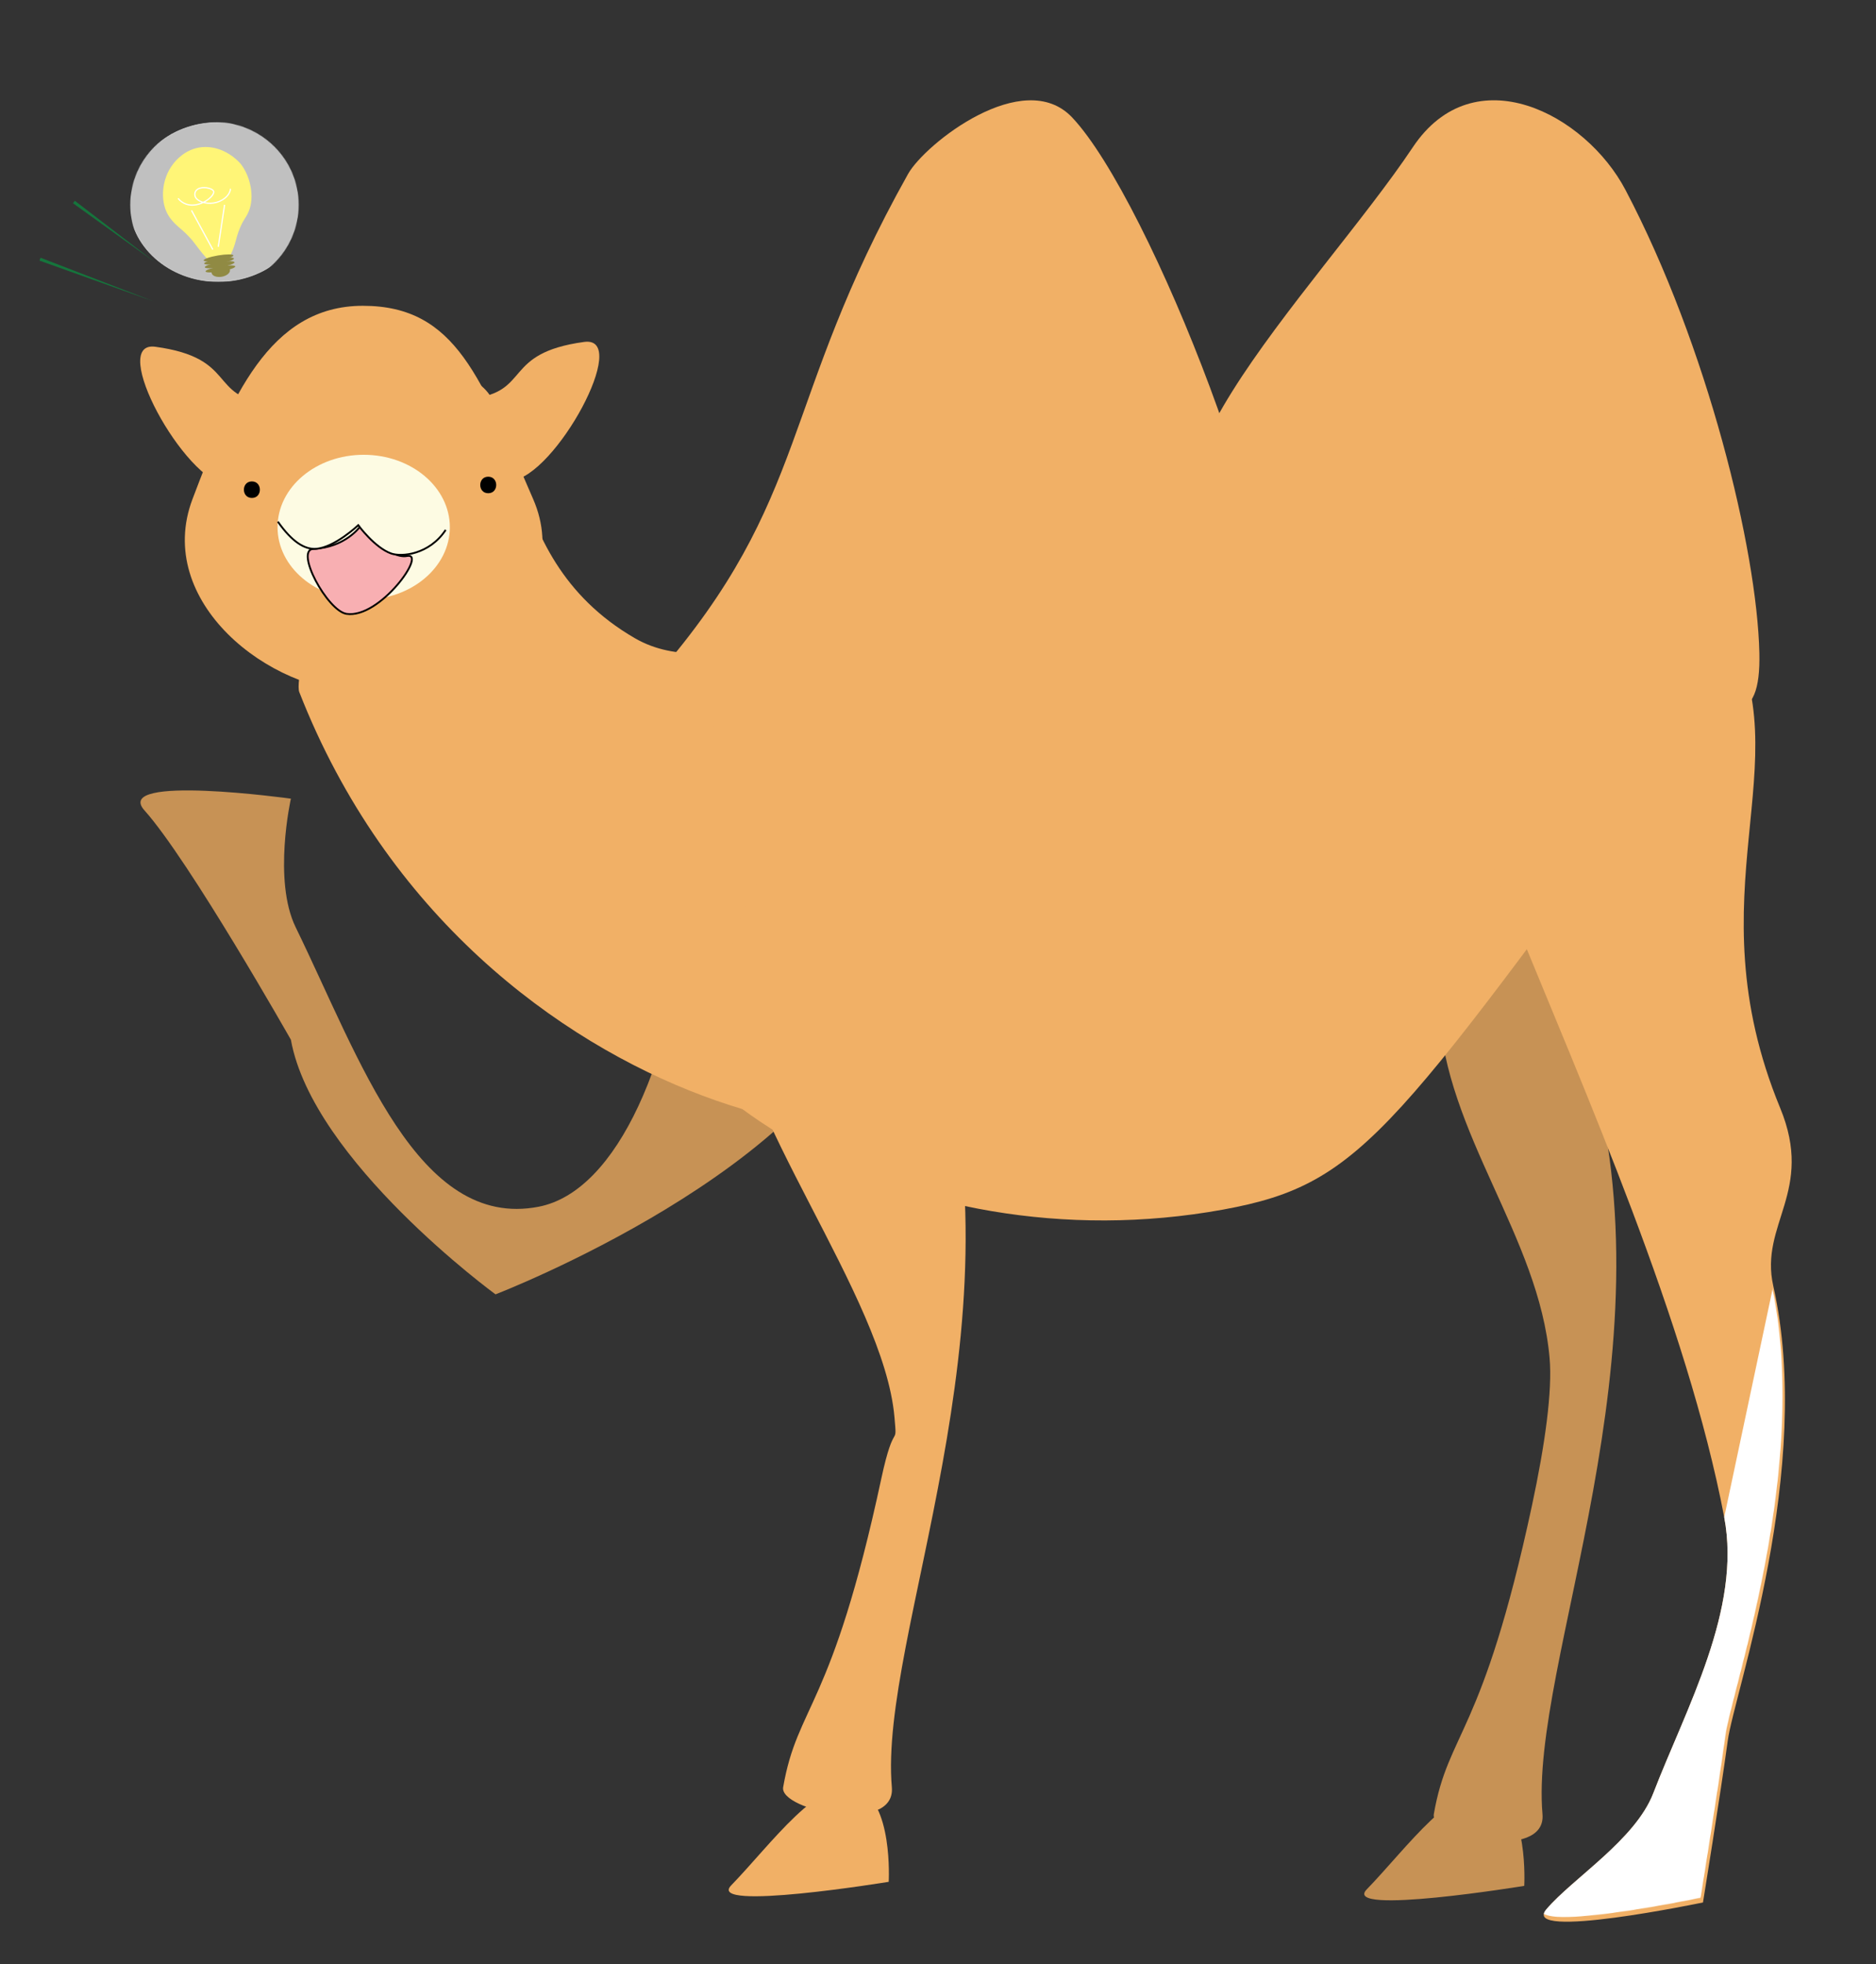 <?xml version="1.0" encoding="utf-8"?>
<!-- Generator: Adobe Illustrator 18.1.1, SVG Export Plug-In . SVG Version: 6.00 Build 0)  -->
<svg version="1.1" id="Layer_1" xmlns="http://www.w3.org/2000/svg" xmlns:xlink="http://www.w3.org/1999/xlink" x="0px" y="0px"
	 viewBox="0 0 3064 3208" enable-background="new 0 0 3064 3208" xml:space="preserve">
<rect x="0" y="0" width="3064" height="3208" fill="#333333" stroke="none"/>
<path fill="#C79255" d="M1126.4,1462.3c-24.2,265-117.1,483.2-246.6,508.4c-197.7,38.4-292-241.3-396.9-456.4
	c-37.6-77.1-7.8-210-7.8-210s-292.7-40.6-239.1,19.2c73.1,81.6,239.1,374.5,239.1,374.5c35.6,197.9,334.2,415.8,334.2,415.8
	s536.2-206.3,618.8-495.2"/>
<path fill="#C79255" d="M2350.3,1648.6c10.7,203.6,163.2,370.8,180.6,569.3c4.7,53.6-7.3,140.5-28.9,241.3
	c-81.1,377.6-136.5,367.5-160.2,503.5c-6.6,38.2,184.3,77.9,177.5,0c-21.5-246.7,216.6-750.2,75.7-1232.2
	c-48.2-165-178.7-342.5-225.8-322.2C2338.4,1421.7,2343.7,1521.8,2350.3,1648.6z"/>
<path fill="#C79255" d="M2437.2,2927.3c-61.1-20.4-138.9,90.1-205,158.3c-41.9,43.2,257.3-5.8,257.3-5.8S2497,2947.3,2437.2,2927.3z
	"/>
<path fill="#F1B066" d="M1445.9,1063.6c120,99,103,253.9,114.5,417.6c3.9,55.8-26.2,148.3,0,270.3c43,200.2-786.2,108-1071.6-621.3
	c-11.5-29.5,69.8-340.5,181.6-422c75.8-55.2,31-97.4,84.9-90.9c113.7,13.7,42,286.7,281.9,425.1
	C1170.1,1119.1,1351.7,985.9,1445.9,1063.6z"/>
<path fill="#F1B066" d="M870.8,815.1c71.7,164.5-124.6,315.8-278.2,315.8s-341.3-149-278.2-315.8C375.9,652.7,439,499.4,592.6,499.4
	S785.6,619.7,870.8,815.1z"/>
<ellipse fill="#FDFBE3" cx="594" cy="861" rx="140.7" ry="118.3"/>
<path fill="#F1B066" d="M2796.5,1139.2c-520.9,706.7-564.2,793.4-799,836.2c-518.1,94.3-1018.7-201.8-1018.7-568.5
	c0-159.5,201.9-212.1,250.8-275c265.1-341,631.1-393,702.6-388.9C2342.2,766.1,3014.3,843.9,2796.5,1139.2z"/>
<path d="M411.4,786.2c-17.4,0-17.4,27,0,27C428.8,813.3,428.8,786.2,411.4,786.2z"/>
<path d="M797.4,778.5c-17.4,0-17.4,27,0,27C814.8,805.5,814.8,778.5,797.4,778.5z"/>
<path fill="#F1B066" d="M1190.1,1616.1c10.7,203.6,253.4,499.9,270.8,698.3c4.7,53.6,0,0-21.6,100.8
	c-81.1,377.6-136.5,367.5-160.2,503.5c-6.6,38.2,184.3,77.9,177.5,0c-21.5-246.7,216.6-750.2,75.7-1232.2
	c-48.2-165-178.7-342.5-225.8-322.2C1275.7,1377.7,1183.4,1489.3,1190.1,1616.1z"/>
<path fill="#F1B066" d="M768.8,651.1c99.6-10.6,50.3-74.3,185.3-92.7c78-10.6-47.2,220-118.9,226.5
	C786.9,789.2,666.7,662,768.8,651.1z"/>
<path fill="#F8AFB2" stroke="#000000" stroke-width="3" stroke-miterlimit="10" d="M512.1,896.3c-31.5,1.4,22.7,101.5,53.9,106.2
	c54.5,8.2,132.3-101.2,98.6-94.5c-29.1,5.8-76.7-47.8-76.7-47.8S563.8,894.1,512.1,896.3z"/>
<path fill="#FDFBE3" stroke="#000000" stroke-width="3" stroke-miterlimit="10" d="M453.8,851.9c23.7,33.8,44.2,45.4,61.8,44.4
	c30.7-1.8,69.5-38.6,69.5-38.6s27.1,37,54,46.3c16.5,5.7,61.8,2.2,88.8-38.6"/>
<path fill="#F1B066" d="M439,659c-99.6-10.6-50.3-74.3-185.3-92.7c-78-10.6,47.2,220,118.9,226.5C420.9,797.2,541.1,670,439,659z"/>
<path fill="#F1B066" d="M2044.9,904.5C1763.5,850,2153,472.2,2307.4,240.6c100.2-150.3,282.2-54.5,347.4,69.5
	c134.1,254.8,214.9,587.9,218.7,756.2C2879,1309.5,2669.9,1025.6,2044.9,904.5z"/>
<g>
	<g>
		<path fill="#FFCB15" d="M1807.4,915.6c12.4,35,17,77.5,13.2,121.1c-20.5-28.8-51.8-40.3-83.5-30.5c-8.9,2.8-18.5,7.1-26.3,3.2
			c-7-3.5-11.3-12.9-15.7-21.3c-17.5-33.4-43.5-55.9-73.3-63.5c12.3-23.2,42.3-40.4,57.3-60c9-11.7,17.9-10.3,28.8-14.5
			c44.5-17,45.2,74.1,89.8,57.2"/>
		<g>
			<path fill="#FFCB15" d="M1805,916.2c13.5,38.5,16.6,80,13.1,120.4c1.6-0.4,3.1-0.8,4.7-1.3c-18.6-25.8-48.6-40.5-80.4-33.2
				c-9,2-21,9.4-30.2,5.1c-7.8-3.6-11.4-14.1-15.2-21.2c-7.9-14.8-17.9-28.5-30.4-39.8c-12.6-11.3-27.5-19.8-44-24.2
				c0.5,1.2,1,2.4,1.5,3.7c11-20.2,31.2-33.1,47.3-48.8c7.7-7.5,13.1-17.3,23.9-20.6c4.5-1.4,9-2.3,13.4-3.9c3.2-1.1,6.4-2,9.8-2
				c11.8-0.1,19.8,10.2,25.8,19.1c6.8,10.2,12.4,21.5,20.6,30.8c9,10,20.7,14.1,33.6,9.4c3-1.1,1.7-5.9-1.3-4.8
				c-27.4,10-39.2-25.5-51.9-42.5c-6.5-8.8-15.2-17-26.8-16.9c-7.7,0-15.5,3.5-22.8,5.6c-4.4,1.2-8.6,2.9-12.3,5.8
				c-4.4,3.4-7.4,8.1-11.1,12.1c-17.1,18.4-40.2,31.8-52.5,54.4c-0.8,1.4-0.1,3.3,1.5,3.7c31.7,8.3,55.8,32.6,71,60.9
				c3.7,6.9,6.8,14.7,12.5,20.2c5.4,5.3,12.3,6.1,19.5,4.6c8.6-1.8,16.5-5.5,25.2-6.8c8-1.1,16.3-0.9,24.2,0.9
				c18.5,4.1,33.8,16,44.8,31.1c1.5,2,4.4,1.3,4.7-1.3c3.5-40.8,0.3-82.9-13.3-121.8C1808.8,911.9,1803.9,913.2,1805,916.2
				L1805,916.2z"/>
		</g>
	</g>
</g>
<path d="M2558.9,895.1"/>
<path fill="#F1B066" d="M2821,1027.8c-100.4-175.6-391.3-266.6-480.6-185.3c-178.3,162.5,354.1,998.1,475.7,1635.2
	c28.7,150.5-62.5,312.3-115.8,450.7c-29.4,76.3-131.1,138.6-174.6,189.6c-43.9,51.5,255.7-11.1,255.7-11.1s28.9-178.5,40.5-264.4
	c10.3-76.7,141.5-444.4,74.3-742.5c-22.8-101.4,67.6-154,11.3-290.5C2762.1,1456.8,2944.9,1244.5,2821,1027.8z"/>
<path fill="#F1B066" d="M1483.1,284.1c27.7-49.3,188.6-176.2,268-92.3c127,134.3,365.1,740.2,324.3,903.4
	c-23.2,92.7-1148.8,175.6-1003.1,7.9C1324.8,812.5,1272.6,659.6,1483.1,284.1z"/>
<path fill="#F1B066" d="M1698.7,1467.3"/>
<g>
	<line fill="#0D123F" x1="120.7" y1="329.9" x2="252.5" y2="427.8"/>
	<polygon fill="#15753C" points="122.2,327.9 252.5,427.8 119.2,331.9 	"/>
</g>
<g>
	<line fill="#0D123F" x1="65.4" y1="423.2" x2="250.9" y2="492.2"/>
	<polygon fill="#15753C" points="66.2,420.9 250.9,492.2 64.5,425.6 	"/>
</g>
<defs>
	<filter id="Adobe_OpacityMaskFilter" filterUnits="userSpaceOnUse" x="2521.3" y="2100" width="394" height="1038.3">
		<feColorMatrix  type="matrix" values="1 0 0 0 0  0 1 0 0 0  0 0 1 0 0  0 0 0 1 0"/>
	</filter>
</defs>
<mask maskUnits="userSpaceOnUse" x="2521.3" y="2100" width="394" height="1038.3" id="SVGID_1_">
	<g filter="url(#Adobe_OpacityMaskFilter)">
		<linearGradient id="SVGID_2_" gradientUnits="userSpaceOnUse" x1="2517.397" y1="2611.408" x2="2911.396" y2="2611.408">
			<stop  offset="0" style="stop-color:#FFFFFF"/>
			<stop  offset="1" style="stop-color:#000000"/>
		</linearGradient>
		<path fill="url(#SVGID_2_)" d="M2812.2,2470c28.7,150.5-62.5,312.3-115.8,450.7c-29.4,76.3-131.1,138.6-174.6,189.6
			c-43.9,51.5,255.7-11.1,255.7-11.1s28.9-178.5,40.5-264.4c10.3-76.7,141.5-444.4,74.3-742.5"/>
	</g>
</mask>
<path mask="url(#SVGID_1_)" fill="#FFFFFF" d="M2816.1,2477.7c28.7,150.5-62.5,312.3-115.8,450.7
	c-29.4,76.3-131.1,138.6-174.6,189.6c-43.9,51.5,255.7-11.1,255.7-11.1s28.9-178.5,40.5-264.4c10.3-76.7,141.5-444.4,74.3-742.5"/>
<path fill="#F1B066" d="M1399.2,2920.7c-61.1-20.4-138.9,90.1-205,158.3c-41.9,43.2,257.3-5.8,257.3-5.8
	S1458.9,2940.6,1399.2,2920.7z"/>
<defs>
	<filter id="Adobe_OpacityMaskFilter_1_" filterUnits="userSpaceOnUse" x="210.4" y="199.3" width="292.2" height="261.1">
		<feColorMatrix  type="matrix" values="1 0 0 0 0  0 1 0 0 0  0 0 1 0 0  0 0 0 1 0"/>
	</filter>
</defs>
<mask maskUnits="userSpaceOnUse" x="210.4" y="199.3" width="292.2" height="261.1" id="SVGID_3_">
	<g filter="url(#Adobe_OpacityMaskFilter_1_)">
		
			<radialGradient id="SVGID_4_" cx="245.622" cy="334.478" r="142.624" gradientTransform="matrix(0.919 0 0 1 124.587 0)" gradientUnits="userSpaceOnUse">
			<stop  offset="0" style="stop-color:#FFFFFF"/>
			<stop  offset="1" style="stop-color:#000000"/>
		</radialGradient>
		<ellipse fill="url(#SVGID_4_)" cx="350.3" cy="334.5" rx="137.5" ry="135.3"/>
	</g>
</mask>
<ellipse opacity="0.83" mask="url(#SVGID_3_)" fill="#FFFFFF" stroke="#FFFFFF" stroke-miterlimit="10" cx="356.5" cy="329.9" rx="145.6" ry="130"/>
<g>
	<g>
		<path fill="#FFF577" d="M335.5,419.5c-13.9-15.7-16.6-22.4-27.5-33.7c-13.7-14.3-20.8-16.9-30.7-30.5c-16.2-22.2-15.1-61.8,6-88.2
			c3.4-4.3,19.5-24.4,46.7-26.8c35.2-3.1,59.6,22.9,63.4,27.7c15.7,20.1,22.7,53.9,12.9,77c-5,11.9-7.4,11.1-14.1,26.6
			c-7.8,18.2-6.4,25.8-15.6,44.7c-4.4,9-9.3,18.9-17.5,20C357.1,436.6,350.8,436.8,335.5,419.5z"/>
		
			<ellipse transform="matrix(0.986 -0.166 0.166 0.986 -64.866 64.925)" fill="#908A43" cx="356.8" cy="421.4" rx="24.6" ry="4.1"/>
		
			<ellipse transform="matrix(0.986 -0.166 0.166 0.986 -65.698 65.137)" fill="#908A43" cx="357.7" cy="426.5" rx="24.6" ry="4.1"/>
		
			<ellipse transform="matrix(0.986 -0.166 0.166 0.986 -66.705 65.394)" fill="#908A43" cx="358.7" cy="432.6" rx="24.6" ry="4.1"/>
		
			<ellipse transform="matrix(0.986 -0.166 0.166 0.986 -67.812 65.676)" fill="#908A43" cx="359.9" cy="439.4" rx="24.6" ry="4.1"/>
		
			<ellipse transform="matrix(0.986 -0.166 0.166 0.986 -68.466 65.843)" fill="#908A43" cx="360.5" cy="443.4" rx="15.2" ry="8.9"/>
	</g>
	<line stroke="#FFFFFF" stroke-width="2" stroke-miterlimit="10" x1="312.8" y1="343.6" x2="347.6" y2="407.6"/>
	<line stroke="#FFFFFF" stroke-width="2" stroke-miterlimit="10" x1="366.8" y1="334.5" x2="356.5" y2="403"/>
	<path fill="none" stroke="#FFFFFF" stroke-width="2" stroke-miterlimit="10" d="M290.9,323.9c0.7,1,8,10.9,22.7,11.1
		c19.6,0.2,38.6-17,35-23.2c-2.8-4.8-17.4-7.6-25.2-3.2c-5.6,3.1-5.9,9-4.5,12.5c2.9,7.7,16.9,12.5,30.2,10.4
		c14.1-2.2,26.2-11.9,27.4-23.2"/>
</g>
</svg>
